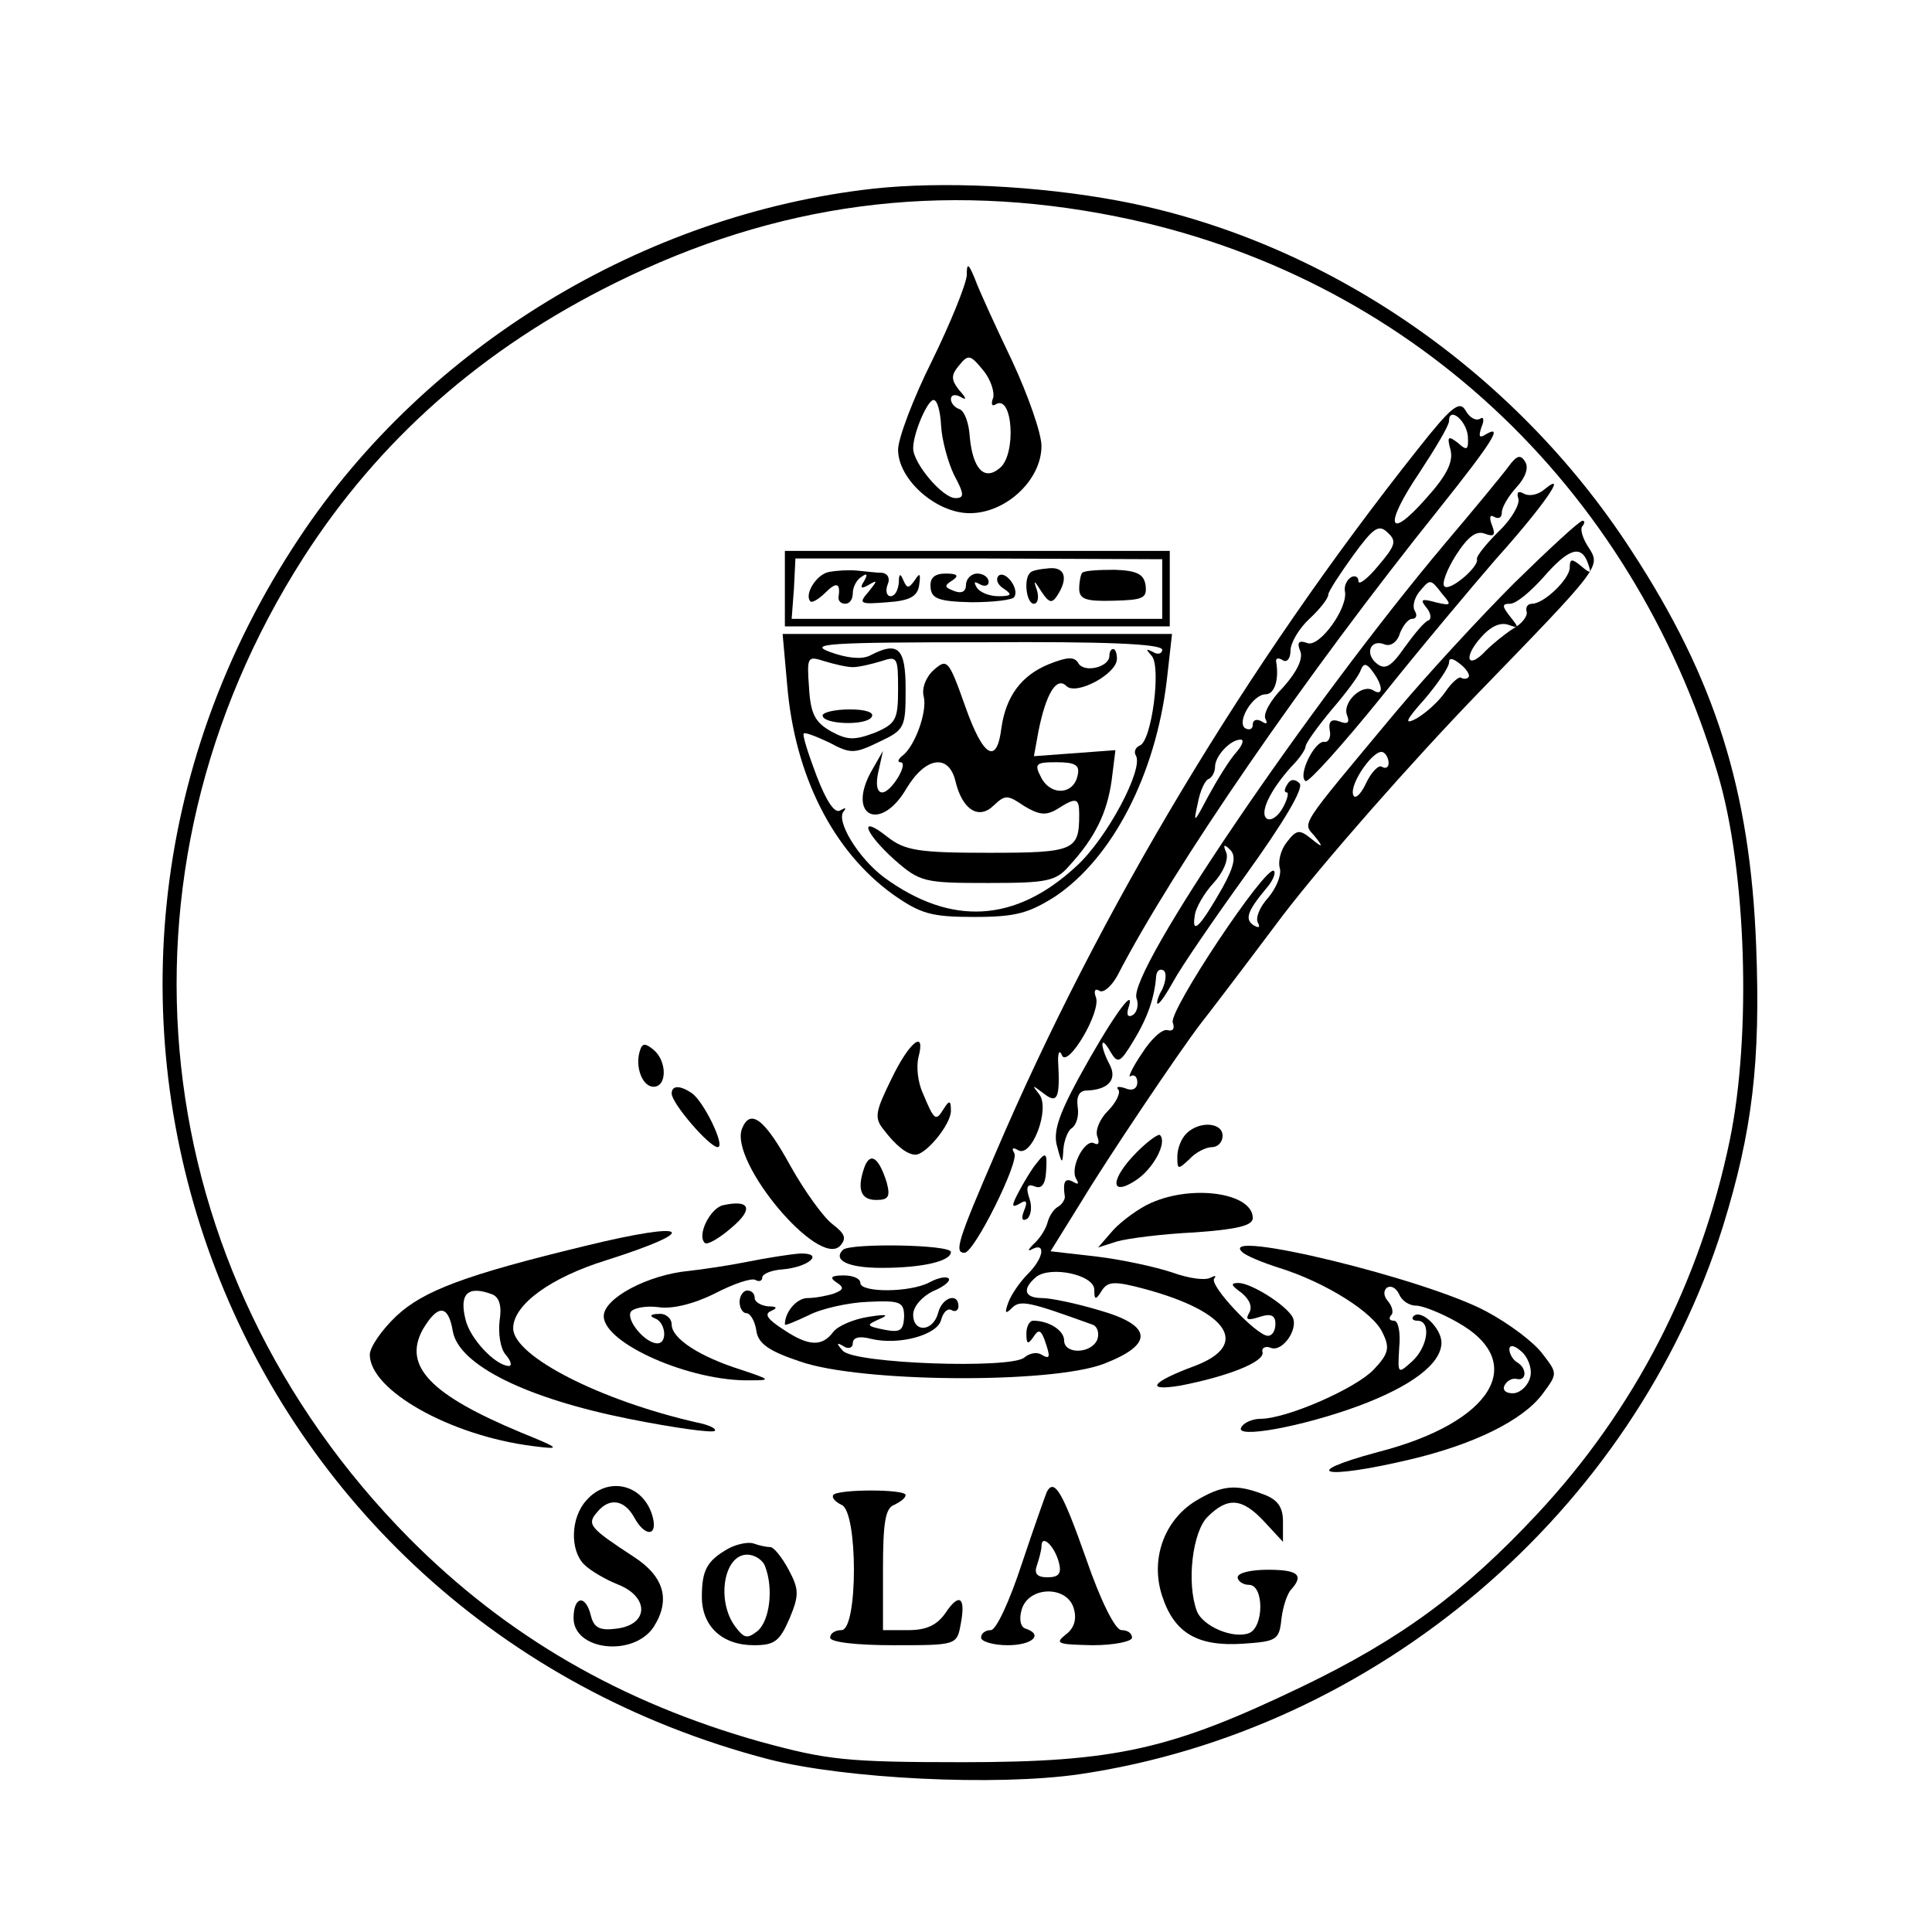 <?xml version="1.0" standalone="no"?>
<!DOCTYPE svg PUBLIC "-//W3C//DTD SVG 20010904//EN"
 "http://www.w3.org/TR/2001/REC-SVG-20010904/DTD/svg10.dtd">
<svg version="1.0" xmlns="http://www.w3.org/2000/svg"
 width="256pt" height="256pt" viewBox="0 0 256 256"
 preserveAspectRatio="xMidYMid meet">
<g transform="translate(0,256) scale(0.1,-0.1)"
fill="#000000" stroke="none">
<path d="M1157 2310 c-304 -34 -592 -209 -760 -462 -409 -614 -95 -1432 621
-1619 101 -26 301 -36 412 -20 394 58 734 347 853 726 39 126 50 218 44 372
-8 206 -54 353 -165 523 -156 241 -409 413 -680 464 -107 20 -233 26 -325 16z
m323 -37 c383 -77 682 -354 796 -738 38 -127 45 -346 16 -486 -39 -188 -126
-357 -255 -495 -97 -104 -181 -166 -312 -229 -173 -83 -246 -100 -450 -100
-154 0 -179 3 -267 27 -185 52 -337 140 -466 270 -351 355 -408 880 -140 1299
100 156 237 277 413 364 214 106 431 135 665 88z"/>
<path d="M1281 2195 c-1 -12 -21 -62 -46 -113 -25 -50 -45 -103 -45 -118 0
-39 50 -84 95 -84 48 0 95 44 95 89 0 17 -18 68 -39 113 -22 46 -44 94 -49
108 -9 22 -11 22 -11 5z m35 -162 c-3 -8 -2 -12 3 -9 23 15 28 -66 6 -84 -21
-18 -36 -1 -40 41 -1 18 -7 35 -14 37 -6 2 -11 8 -11 13 0 6 6 7 13 3 8 -5 8
-2 -2 9 -11 14 -11 20 0 33 12 15 15 14 32 -7 10 -12 15 -29 13 -36z m-69 -37
c1 -19 9 -48 17 -65 14 -26 14 -31 2 -31 -17 0 -56 46 -56 66 0 20 19 64 27
64 5 0 9 -15 10 -34z"/>
<path d="M1878 1964 c-226 -285 -421 -610 -558 -930 -51 -118 -56 -134 -42
-134 13 0 73 121 66 132 -4 7 -2 8 5 4 18 -11 43 55 28 74 -10 13 -10 13 6 1
18 -14 22 -7 19 44 0 11 2 14 5 7 7 -19 53 58 45 77 -3 8 -1 12 5 8 5 -3 16 6
24 21 74 143 248 396 426 618 71 89 86 113 61 98 -8 -5 -9 -2 -5 10 4 9 3 15
-2 11 -6 -3 -14 2 -19 11 -8 14 -19 5 -64 -52z m67 18 c1 -18 -1 -20 -13 -9
-13 10 -15 9 -10 -9 4 -16 -5 -34 -32 -64 -51 -58 -57 -37 -9 34 21 32 39 62
39 68 0 20 23 1 25 -20z m-119 -172 c-14 -17 -26 -26 -26 -20 0 6 -5 8 -10 5
-6 -4 -9 -12 -8 -18 5 -22 -34 -76 -50 -69 -11 4 -14 1 -9 -11 4 -10 -5 -28
-23 -48 -17 -17 -27 -36 -23 -42 3 -6 1 -7 -5 -3 -7 4 -12 2 -12 -4 0 -6 -4
-8 -10 -5 -12 8 10 45 27 45 12 0 18 20 14 43 -1 5 3 6 9 2 5 -3 10 2 10 13 0
10 11 29 25 42 14 13 25 27 25 32 0 4 15 27 33 52 27 37 34 42 46 30 12 -11
10 -17 -13 -44z m-188 -247 c-9 -10 -25 -36 -37 -58 -19 -36 -20 -37 -14 -10
3 17 10 32 15 33 4 2 8 9 8 16 0 14 20 36 34 36 5 0 2 -8 -6 -17z"/>
<path d="M1999 1942 c-8 -11 -46 -57 -85 -103 -180 -214 -421 -569 -408 -602
3 -8 1 -18 -5 -22 -7 -4 -9 1 -5 12 8 28 -26 -21 -67 -96 -27 -50 -34 -72 -28
-91 6 -23 7 -23 8 -3 1 12 6 25 11 28 6 4 10 16 8 28 -2 14 2 22 12 22 29 1
41 15 30 35 -13 25 -12 40 1 17 10 -17 13 -16 31 14 19 31 28 58 30 86 1 7 5
10 10 7 4 -3 3 -14 -2 -25 -6 -10 -8 -19 -6 -19 3 0 12 14 21 30 9 17 52 80
96 141 51 71 77 115 71 121 -6 6 -12 6 -16 -1 -4 -6 -5 -11 -1 -11 3 0 1 -9
-5 -20 -6 -11 -15 -18 -21 -15 -11 7 4 38 32 69 11 11 19 23 19 27 0 4 15 25
34 48 19 22 37 46 39 53 4 10 8 9 16 -2 14 -19 14 -33 1 -25 -15 10 -42 -16
-35 -33 4 -10 0 -12 -10 -8 -11 4 -15 0 -13 -12 2 -9 -2 -16 -7 -15 -13 2 -36
-45 -25 -52 4 -2 49 48 100 111 51 64 120 146 152 183 62 69 97 119 65 93 -9
-8 -21 -10 -28 -6 -7 4 -10 2 -7 -7 2 -7 -9 -27 -26 -43 -17 -17 -30 -33 -29
-37 3 -10 -36 -43 -43 -36 -4 3 3 22 15 41 16 25 27 33 38 29 13 -5 15 -2 10
11 -4 10 -3 15 3 11 6 -3 10 -1 10 6 0 7 9 22 20 34 11 12 16 25 11 33 -6 10
-11 9 -22 -6z m-88 -169 c13 -15 12 -16 -9 -11 -18 5 -21 4 -12 -7 6 -7 7 -15
3 -17 -5 -1 -19 -18 -32 -36 -18 -26 -26 -30 -37 -21 -16 13 -8 33 11 25 8 -3
17 4 20 15 4 10 11 19 16 19 6 0 7 5 4 10 -4 6 -1 17 5 25 15 18 15 19 31 -2z
m-291 -389 c-29 -51 -41 -64 -37 -38 1 11 13 31 25 44 13 14 20 31 17 40 -5
11 -3 12 5 4 8 -8 6 -21 -10 -50z"/>
<path d="M2007 1788 c-46 -46 -117 -123 -158 -172 -130 -156 -123 -145 -107
-164 12 -15 11 -16 -5 -3 -15 12 -19 12 -32 -5 -8 -10 -12 -26 -9 -35 2 -9 -5
-26 -16 -39 -11 -12 -17 -27 -13 -33 3 -6 1 -7 -6 -3 -12 8 -8 19 17 49 8 9
13 20 10 23 -10 9 -140 -186 -134 -201 3 -8 0 -12 -7 -10 -7 2 -22 -12 -34
-31 -13 -19 -19 -33 -15 -30 5 3 9 -1 9 -8 0 -9 -7 -12 -16 -8 -9 3 -13 2 -9
-2 3 -4 -3 -17 -14 -28 -11 -11 -17 -26 -14 -34 3 -8 2 -12 -4 -9 -12 7 -33
-32 -24 -47 4 -7 3 -8 -4 -4 -11 6 -14 0 -11 -20 0 -4 -4 -10 -9 -13 -6 -3
-12 -13 -14 -21 -2 -8 -10 -21 -18 -28 -8 -8 -9 -11 -2 -7 18 9 15 -12 -6 -33
-10 -10 -22 -27 -26 -38 -5 -14 -4 -16 5 -7 11 11 23 8 106 -22 7 -2 10 -11 7
-20 -8 -19 -44 -20 -44 -1 0 13 -20 26 -41 26 -5 0 -9 -8 -9 -17 0 -14 2 -15
9 -5 7 11 10 10 15 -3 8 -23 8 -27 -4 -20 -6 4 -16 2 -23 -4 -19 -15 -224 -8
-240 9 -9 10 -9 12 1 6 6 -4 12 -2 12 4 0 8 9 10 24 6 37 -9 88 5 93 25 3 11
9 16 14 13 5 -3 9 0 9 5 0 19 -22 12 -27 -9 -7 -25 -33 -26 -33 -2 0 11 12 24
26 31 15 6 24 14 21 17 -3 3 -14 1 -25 -5 -26 -14 -92 -14 -92 -1 0 6 -10 10
-22 10 -17 0 -19 -3 -10 -9 11 -7 10 -10 -3 -15 -9 -3 -25 -6 -35 -6 -14 0
-30 -18 -30 -35 0 -2 14 4 31 12 17 9 53 17 79 18 43 2 48 0 48 -20 -1 -18 -5
-21 -26 -17 -24 5 -25 6 -7 14 14 6 10 7 -15 3 -19 -3 -40 -12 -46 -20 -15
-20 -33 -19 -67 4 -20 13 -25 20 -15 24 9 4 7 6 -4 6 -10 1 -18 6 -18 11 0 6
-4 10 -10 10 -5 0 -10 -7 -10 -15 0 -8 4 -15 9 -15 5 0 11 -10 13 -22 2 -18
16 -28 58 -42 79 -28 333 -30 403 -3 67 26 64 51 -7 71 -30 9 -64 16 -75 16
-24 0 -27 12 -8 28 19 15 77 3 77 -17 0 -14 2 -14 10 -1 8 12 16 13 57 2 111
-30 140 -74 66 -102 -57 -21 -67 -34 -19 -26 62 12 111 31 109 44 -2 6 4 9 11
6 16 -6 38 27 28 42 -11 17 -55 44 -71 44 -11 0 -10 -3 4 -13 11 -9 15 -19 10
-27 -5 -9 -2 -10 14 -5 15 5 21 2 21 -9 0 -9 -4 -16 -10 -16 -15 0 -79 68 -71
76 3 4 1 4 -5 1 -7 -4 -29 -1 -51 7 -21 7 -66 17 -100 21 l-61 7 41 66 c33 55
129 198 159 237 5 6 53 69 107 141 55 72 172 205 261 297 159 164 161 166 146
190 -9 13 -13 27 -9 30 3 4 3 7 0 7 -4 0 -44 -37 -90 -82z m97 26 c5 -14 4
-15 -9 -4 -12 10 -15 10 -15 -2 0 -15 -34 -48 -50 -48 -6 0 -9 -5 -7 -11 1 -6
-7 -16 -18 -22 -11 -7 -27 -20 -36 -29 -24 -26 -31 -10 -7 17 13 15 26 21 37
17 14 -5 14 -4 2 11 -11 14 -11 17 0 17 8 0 27 16 44 35 33 38 50 44 59 19z
m-158 -151 c-2 -3 -7 -3 -10 -1 -3 2 -13 -7 -21 -19 -9 -13 -26 -28 -38 -35
-17 -9 -15 -3 11 26 17 20 32 42 32 48 0 7 5 6 15 -2 9 -7 13 -15 11 -17z
m-106 -114 c0 -6 -4 -8 -9 -5 -4 3 -14 -7 -21 -22 -7 -15 -15 -22 -17 -15 -5
15 29 63 40 56 4 -2 7 -9 7 -14z"/>
<path d="M1040 1780 l0 -50 255 0 255 0 0 50 0 50 -255 0 -255 0 0 -50z m500
-1 l0 -39 -245 0 -246 0 3 40 2 40 243 0 243 -1 0 -40z"/>
<path d="M1098 1802 c-16 -3 -33 -30 -24 -39 2 -2 11 3 20 12 15 15 20 12 17
-7 0 -5 4 -8 9 -8 6 0 10 6 10 14 0 8 5 18 12 22 7 5 8 3 3 -6 -6 -9 -4 -11 6
-5 12 7 12 6 0 -9 -14 -16 -12 -17 25 -14 30 2 40 8 42 23 2 15 1 17 -6 6 -8
-11 -10 -11 -15 0 -4 10 -6 9 -6 -3 -1 -10 -5 -18 -11 -18 -5 0 -7 7 -4 15 4
9 0 15 -7 16 -8 0 -23 2 -34 3 -11 1 -27 0 -37 -2z"/>
<path d="M1365 1801 c-9 -8 -5 -41 5 -41 5 0 7 8 4 18 -5 14 -4 14 6 -2 10
-15 14 -16 21 -5 15 23 10 38 -11 36 -12 -1 -23 -3 -25 -6z"/>
<path d="M1434 1801 c-2 -2 -4 -12 -4 -21 0 -14 9 -17 45 -16 39 1 45 3 43 20
-2 15 -11 20 -41 21 -21 0 -40 -1 -43 -4z"/>
<path d="M1233 1782 c1 -15 10 -19 54 -20 29 0 55 3 57 7 7 11 -12 36 -21 28
-4 -5 -1 -12 7 -17 12 -8 10 -10 -7 -10 -12 0 -25 5 -29 12 -4 7 -3 8 4 4 7
-4 12 -2 12 3 0 6 -7 11 -15 11 -8 0 -15 -7 -15 -15 0 -9 -6 -12 -16 -8 -13 5
-13 7 -2 14 9 6 7 9 -9 9 -15 0 -21 -6 -20 -18z"/>
<path d="M1043 1653 c10 -121 61 -221 140 -278 37 -26 51 -30 108 -30 55 0 72
5 107 27 76 51 133 161 148 286 l7 62 -258 0 -258 0 6 -67z m497 46 c0 -5 -6
-7 -12 -3 -10 5 -10 4 -2 -5 13 -14 0 -114 -16 -119 -5 -2 -8 -8 -5 -13 11
-17 -38 -110 -79 -147 -81 -75 -166 -79 -254 -15 -35 26 -65 76 -54 88 4 5 2
5 -5 1 -7 -4 -18 12 -31 46 -11 29 -19 54 -17 56 2 2 17 -4 34 -12 28 -15 33
-15 66 1 34 16 35 19 35 70 0 55 -10 64 -48 44 -11 -5 -30 -3 -52 5 -30 11 -4
13 203 13 160 1 237 -2 237 -10z m-410 -23 c8 0 25 4 38 8 21 7 22 5 22 -37 0
-41 -3 -46 -31 -58 -27 -10 -36 -10 -58 2 -21 12 -27 23 -29 58 -3 41 -2 42
20 35 13 -4 30 -8 38 -8z"/>
<path d="M1470 1691 c0 -15 -33 -23 -41 -10 -5 9 -14 9 -39 -1 -37 -15 -57
-43 -63 -84 -6 -50 -24 -40 -48 28 -22 62 -24 64 -42 48 -10 -9 -16 -24 -13
-35 5 -20 -12 -67 -29 -79 -5 -4 -6 -8 -2 -8 12 0 -12 -40 -24 -40 -7 0 -9 11
-5 28 l6 27 -16 -28 c-32 -59 13 -80 47 -22 25 42 56 47 65 10 9 -38 31 -52
51 -32 15 14 18 14 40 -1 20 -12 29 -13 44 -4 25 16 29 15 29 -7 0 -48 -6 -51
-120 -51 -93 0 -111 3 -134 21 -39 31 -31 6 9 -30 34 -30 40 -31 124 -31 78 0
90 2 108 23 34 37 50 70 56 113 l5 40 -54 -4 -54 -4 6 33 c10 50 24 73 37 60
13 -13 67 16 67 36 0 7 -2 13 -5 13 -3 0 -5 -4 -5 -9z m-42 -158 c-5 -26 -35
-28 -48 -4 -10 19 -8 21 20 21 25 0 31 -4 28 -17z"/>
<path d="M1090 1612 c0 -12 58 -14 65 -2 4 6 -8 10 -29 10 -20 0 -36 -4 -36
-8z"/>
<path d="M848 1168 c-7 -21 3 -48 18 -48 18 0 18 34 0 49 -11 9 -15 9 -18 -1z"/>
<path d="M1181 1130 c-21 -43 -23 -51 -10 -67 16 -21 31 -33 42 -33 14 0 47
40 47 58 0 14 -2 15 -10 2 -10 -16 -12 -15 -27 21 -7 15 -9 36 -6 48 10 38
-12 21 -36 -29z"/>
<path d="M890 1111 c0 -13 50 -71 61 -71 11 0 -19 62 -35 72 -15 10 -26 10
-26 -1z"/>
<path d="M983 1064 c-16 -44 101 -184 130 -155 9 10 7 16 -10 29 -12 9 -37 44
-55 76 -35 64 -54 78 -65 50z"/>
<path d="M1572 1058 c-7 -7 -12 -20 -12 -31 0 -17 1 -17 16 -3 8 9 22 16 30
16 8 0 14 7 14 15 0 18 -31 20 -48 3z"/>
<path d="M1507 1034 c-36 -36 -37 -61 -2 -38 23 15 42 50 32 60 -2 2 -16 -8
-30 -22z"/>
<path d="M1146 1015 c-11 -30 -6 -45 15 -45 16 0 19 4 14 23 -10 32 -21 41
-29 22z"/>
<path d="M1373 1018 c-6 -7 -16 -24 -23 -37 -10 -19 -10 -22 1 -16 9 6 11 3 6
-9 -4 -10 -3 -15 4 -11 5 4 7 16 3 27 -5 15 -3 20 7 16 9 -4 14 3 15 18 2 27
0 29 -13 12z"/>
<path d="M1525 966 c-16 -7 -39 -24 -50 -36 l-20 -23 25 8 c14 4 60 10 103 12
56 4 77 9 77 19 0 33 -79 45 -135 20z"/>
<path d="M958 963 c-17 -4 -35 -40 -24 -50 3 -3 19 6 35 20 30 25 25 38 -11
30z"/>
<path d="M775 909 c-157 -38 -214 -59 -250 -93 -19 -18 -35 -41 -35 -51 0 -47
106 -107 215 -121 39 -5 39 -4 -15 18 -120 50 -156 88 -130 136 20 34 34 34
40 -2 8 -45 98 -89 233 -116 60 -12 111 -19 114 -16 3 3 -8 8 -23 11 -128 29
-244 88 -244 125 0 31 49 67 123 90 129 41 111 53 -28 19z m-123 -64 c10 -4
13 -16 10 -35 -2 -17 1 -37 8 -45 7 -8 9 -15 4 -15 -18 1 -51 36 -57 61 -9 35
3 46 35 34z"/>
<path d="M1117 904 c-14 -14 7 -24 51 -24 55 0 92 9 92 21 0 10 -133 12 -143
3z"/>
<path d="M1646 901 c5 -5 27 -14 49 -21 61 -19 125 -59 137 -86 10 -20 8 -28
-12 -49 -24 -25 -115 -65 -150 -65 -10 0 -22 -5 -25 -11 -11 -16 79 0 155 28
70 26 110 56 110 84 0 19 -27 45 -37 35 -3 -3 -1 -6 5 -6 19 0 14 -35 -7 -54
-19 -17 -19 -17 -17 18 2 20 -1 36 -7 36 -6 0 -7 3 -4 7 4 3 2 12 -4 19 -6 7
-6 14 -1 18 6 3 12 -1 16 -9 3 -8 13 -15 22 -15 9 0 34 -10 55 -22 95 -53 47
-133 -105 -172 -108 -29 -72 -37 42 -10 85 20 150 52 176 87 20 27 20 27 0 53
-11 15 -44 40 -74 56 -79 43 -359 111 -324 79z m382 -164 c-2 -11 -11 -21 -21
-23 -10 -1 -16 3 -14 9 3 7 10 11 16 10 14 -4 15 14 1 22 -5 3 -10 11 -10 17
0 6 6 6 15 -2 9 -7 15 -22 13 -33z"/>
<path d="M990 888 c-25 -5 -59 -10 -77 -12 -54 -5 -113 -36 -113 -60 0 -36
115 -87 195 -85 27 0 26 1 -13 14 -54 17 -92 41 -92 60 0 8 -8 15 -17 14 -11
0 -13 -3 -5 -6 14 -5 17 -33 3 -33 -16 0 -42 31 -35 42 4 5 20 8 36 6 18 -3
47 4 75 18 25 13 49 21 54 18 5 -3 9 -1 9 3 0 5 12 10 27 11 35 3 56 22 23 21
-14 -1 -45 -6 -70 -11z"/>
<path d="M777 572 c-21 -23 -22 -66 -3 -85 8 -8 28 -20 46 -27 41 -17 39 -53
-3 -58 -22 -3 -30 1 -34 17 -7 29 -23 26 -23 -3 0 -43 79 -52 106 -12 23 36
14 67 -26 93 -58 38 -63 43 -49 59 16 20 36 17 49 -6 15 -28 33 -26 24 3 -13
41 -59 51 -87 19z"/>
<path d="M1104 579 c-2 -4 3 -9 11 -13 22 -8 22 -166 0 -166 -8 0 -15 -4 -15
-10 0 -6 35 -10 84 -10 83 0 84 0 89 28 7 36 -2 42 -20 15 -11 -16 -25 -23
-49 -23 l-34 0 0 80 c0 62 3 82 15 86 8 4 15 9 15 13 0 8 -90 8 -96 0z"/>
<path d="M1387 583 c-2 -5 -17 -47 -33 -95 -16 -49 -34 -88 -41 -88 -7 0 -13
-4 -13 -10 0 -5 16 -10 35 -10 33 0 48 14 24 22 -7 2 -9 13 -5 26 10 31 61 31
69 0 4 -14 0 -26 -11 -34 -15 -12 -10 -13 36 -14 28 0 52 5 52 10 0 6 -6 10
-14 10 -8 0 -27 37 -47 95 -31 88 -42 107 -52 88z m16 -93 c4 -15 0 -20 -15
-20 -14 0 -18 5 -14 16 3 9 6 20 6 25 0 17 17 1 23 -21z"/>
<path d="M1584 571 c-42 -26 -60 -78 -44 -126 16 -49 47 -67 107 -63 45 3 48
5 51 33 2 17 8 34 13 39 17 19 9 26 -31 26 -22 0 -40 -4 -40 -10 0 -5 7 -10
15 -10 20 0 20 -56 0 -64 -21 -8 -61 9 -69 29 -14 37 -6 105 14 125 27 27 46
25 75 -6 l25 -27 0 27 c0 19 -7 29 -26 36 -37 14 -55 12 -90 -9z"/>
<path d="M965 508 c-28 -16 -35 -28 -35 -64 0 -39 27 -64 69 -64 27 0 34 5 47
35 13 31 13 39 -1 65 -9 17 -20 30 -24 30 -5 0 -15 2 -23 5 -7 2 -22 -1 -33
-7z m49 -24 c11 -29 6 -71 -10 -85 -14 -11 -18 -10 -30 6 -25 34 -15 95 16 95
10 0 21 -7 24 -16z"/>
</g>
</svg>
